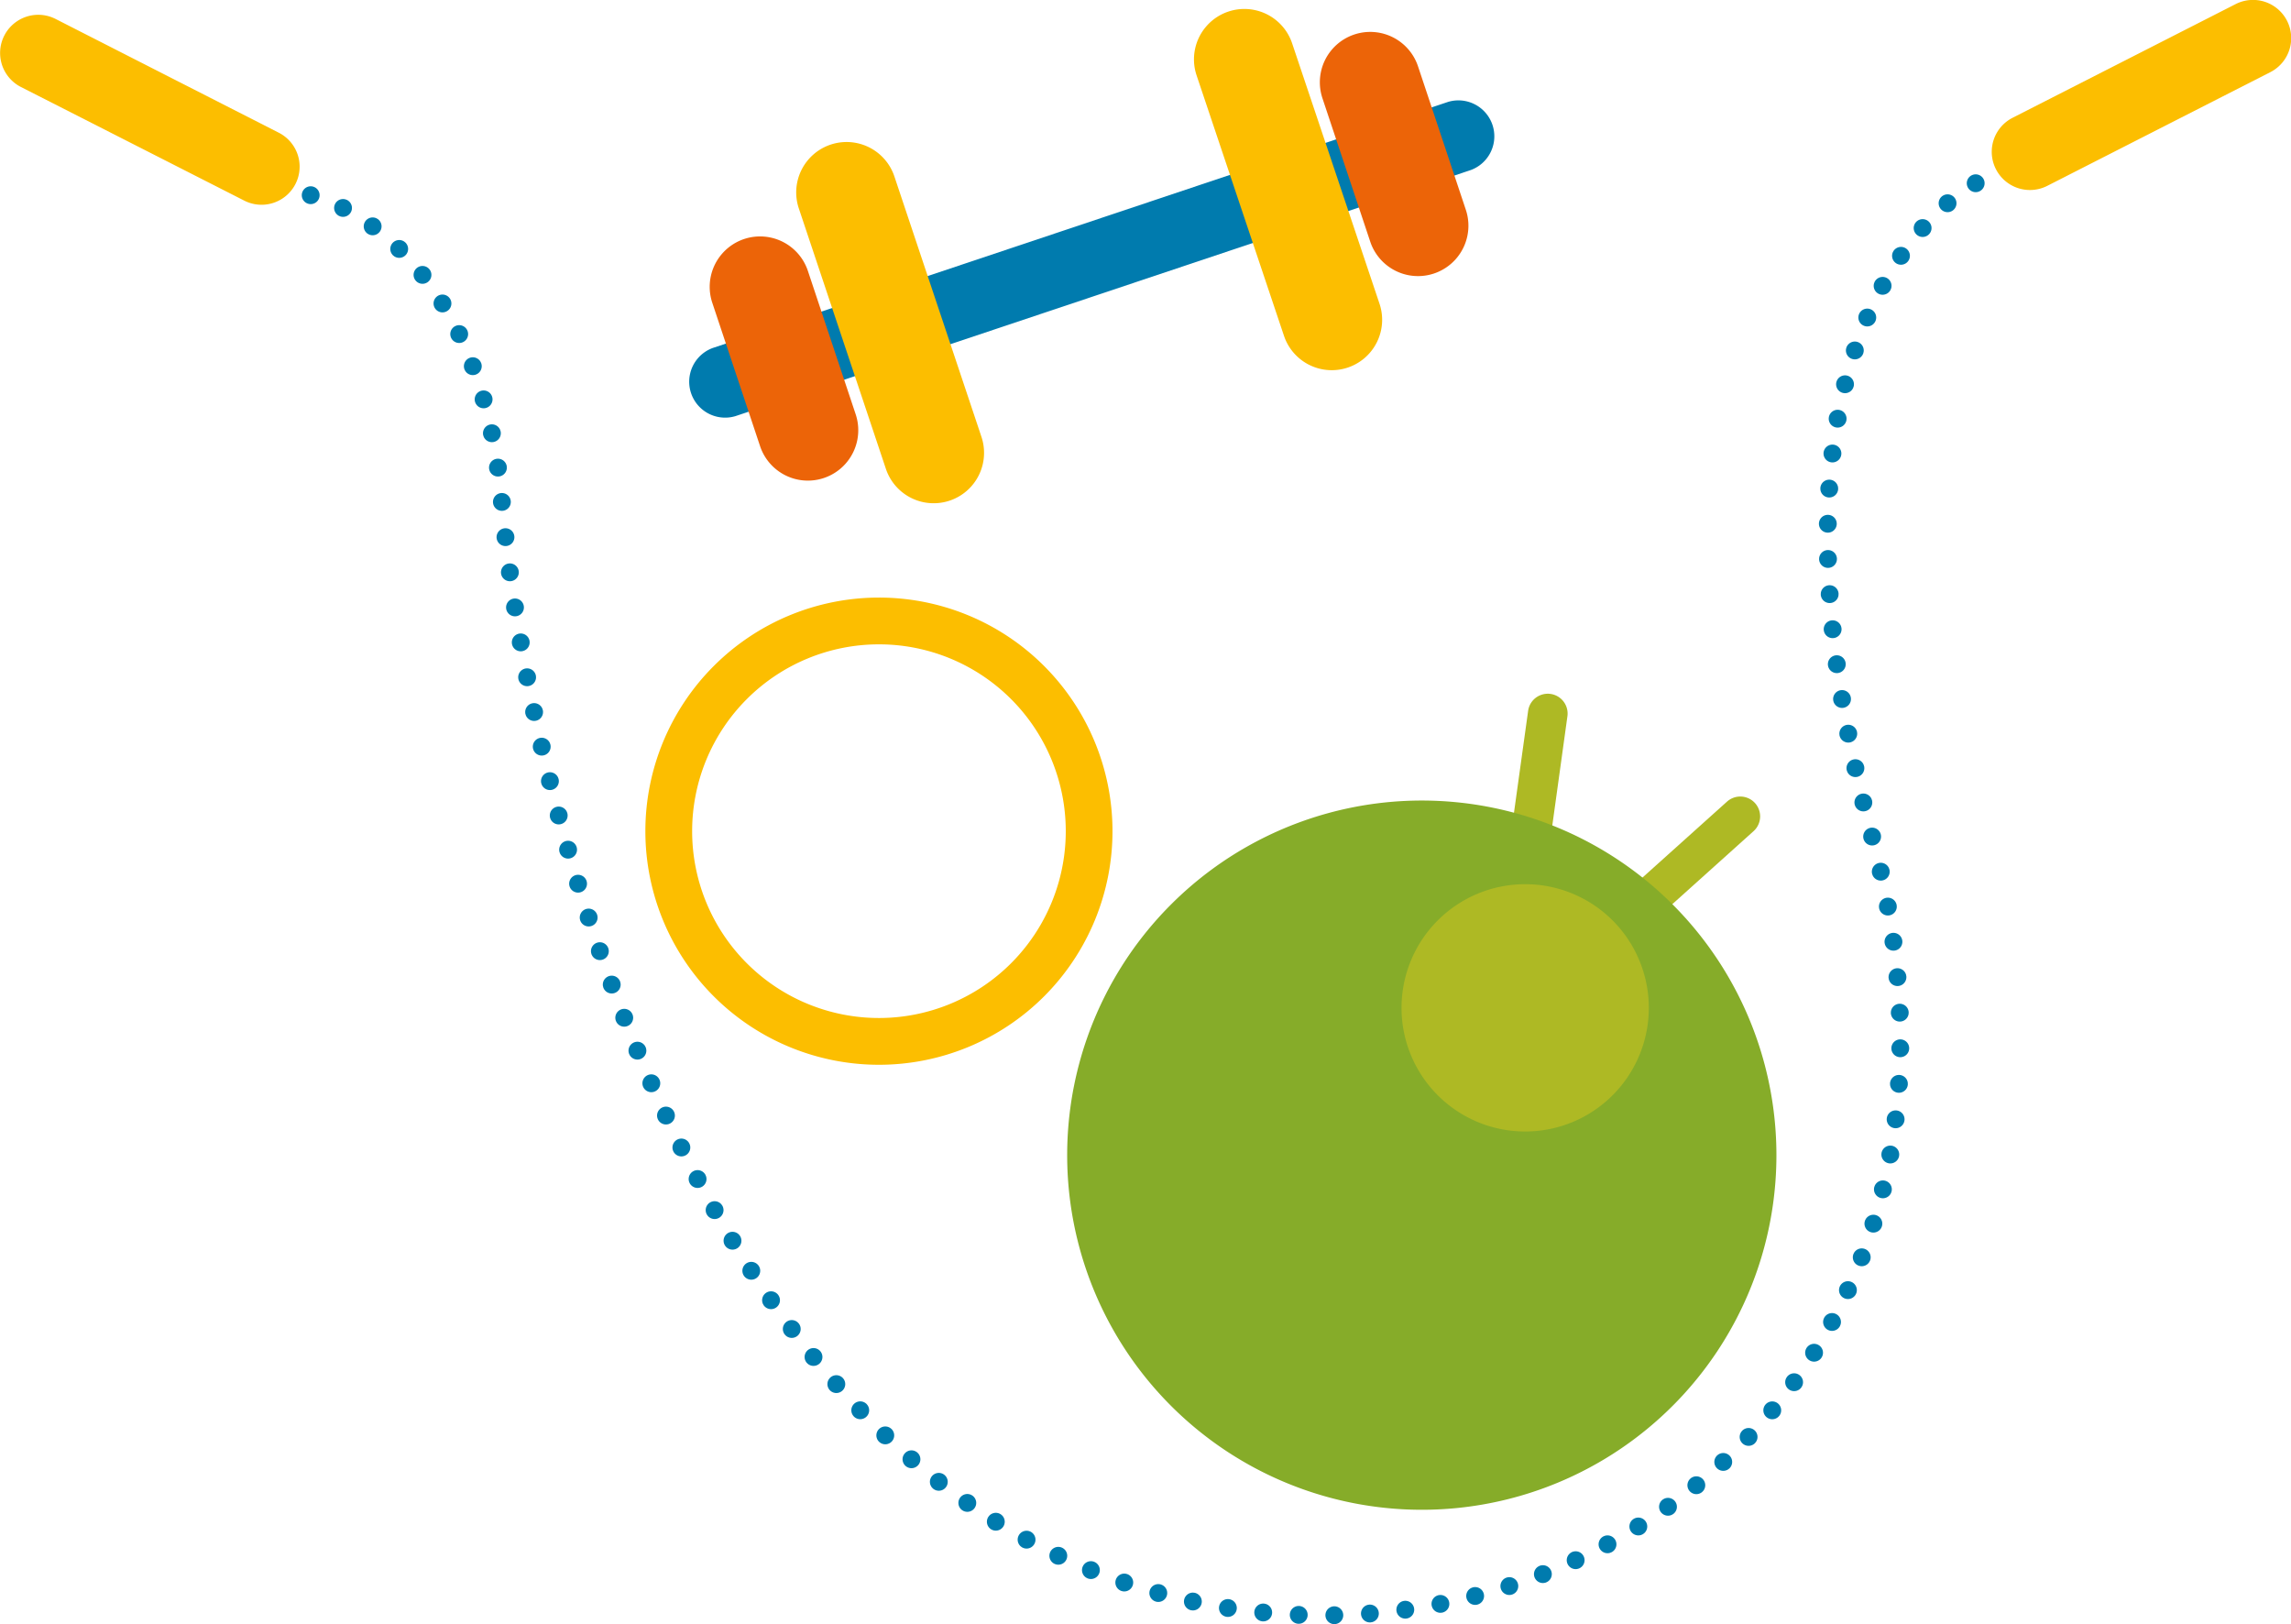<svg id="Warstwa_1" data-name="Warstwa 1" xmlns="http://www.w3.org/2000/svg" xmlns:xlink="http://www.w3.org/1999/xlink" viewBox="0 0 287.58 203.88"><defs><style>.cls-1,.cls-10,.cls-6,.cls-7,.cls-8,.cls-9{fill:none;}.cls-2{clip-path:url(#clip-path);}.cls-3{fill:#fcbe00;}.cls-4{fill:#aeb924;}.cls-5{fill:#007bae;}.cls-10,.cls-6,.cls-7,.cls-8,.cls-9{stroke:#007bae;stroke-linecap:round;stroke-linejoin:round;stroke-width:2.24px;}.cls-6{stroke-dasharray:0 4.38;}.cls-7{stroke-dasharray:0 4.45;}.cls-8{stroke-dasharray:0 4.47;}.cls-9{stroke-dasharray:0 4.42;}.cls-11{fill:#86ac29;}.cls-12{fill:#ec6408;}</style><clipPath id="clip-path"><rect class="cls-1" width="287.58" height="203.88"/></clipPath></defs><g class="cls-2"><path class="cls-3" d="M126.91,120.91a23.45,23.45,0,1,1,0-33.17,23.45,23.45,0,0,1,0,33.17m4.15-37.32a29.32,29.32,0,1,0,0,41.47,29.33,29.33,0,0,0,0-41.47"/><path class="cls-3" d="M285,9.05A4.79,4.79,0,0,0,280.62.52l-28,14.27A4.79,4.79,0,0,0,257,23.32Z"/><path class="cls-3" d="M2.61,10.91A4.78,4.78,0,1,1,7,2.39L35,16.66a4.78,4.78,0,0,1-4.34,8.52Z"/><path class="cls-4" d="M191.83,89.15a2.49,2.49,0,0,1,4.93.69L194,109.78a2.49,2.49,0,0,1-4.94-.69Z"/><path class="cls-4" d="M216.78,100.62a2.49,2.49,0,0,1,3.34,3.7l-15,13.48a2.5,2.5,0,0,1-3.34-3.71Z"/><path class="cls-5" d="M184.63,21.34a4.51,4.51,0,0,0-2.86-8.55L89.46,43.68a4.51,4.51,0,0,0,2.86,8.55Z"/><path class="cls-6" d="M43.06,26.1C49.14,29.22,60.15,38,62.78,60.82"/><path class="cls-7" d="M63.45,67.42C67.36,102,83.76,163.79,123.13,189.8"/><path class="cls-8" d="M128.86,193.25c53.22,29,125.27-10.84,106.7-86.08"/><path class="cls-9" d="M233.9,100.72c-13.06-53.41,6-72,12.24-76.54"/><path class="cls-10" d="M248,23h0m-13,82h0M125,191h0M63,63h0M39,24.5h0"/><path class="cls-11" d="M147,176.46a44.51,44.51,0,1,0,0-62.94,44.49,44.49,0,0,0,0,62.94"/><path class="cls-12" d="M101.41,34a6.31,6.31,0,1,0-12,4l6,18a6.31,6.31,0,0,0,12-4Z"/><path class="cls-12" d="M172,30.33a6.31,6.31,0,0,0,12-4l-6-18a6.31,6.31,0,0,0-12,4Z"/><path class="cls-3" d="M112.27,22.15a6.31,6.31,0,1,0-12,4l10.93,32.69a6.31,6.31,0,1,0,12-4Z"/><path class="cls-3" d="M161.17,42.14a6.31,6.31,0,0,0,12-4L162.2,5.45a6.31,6.31,0,1,0-12,4Z"/><path class="cls-4" d="M180.5,137.5a15.52,15.52,0,1,0,0-22,15.52,15.52,0,0,0,0,22"/></g></svg>